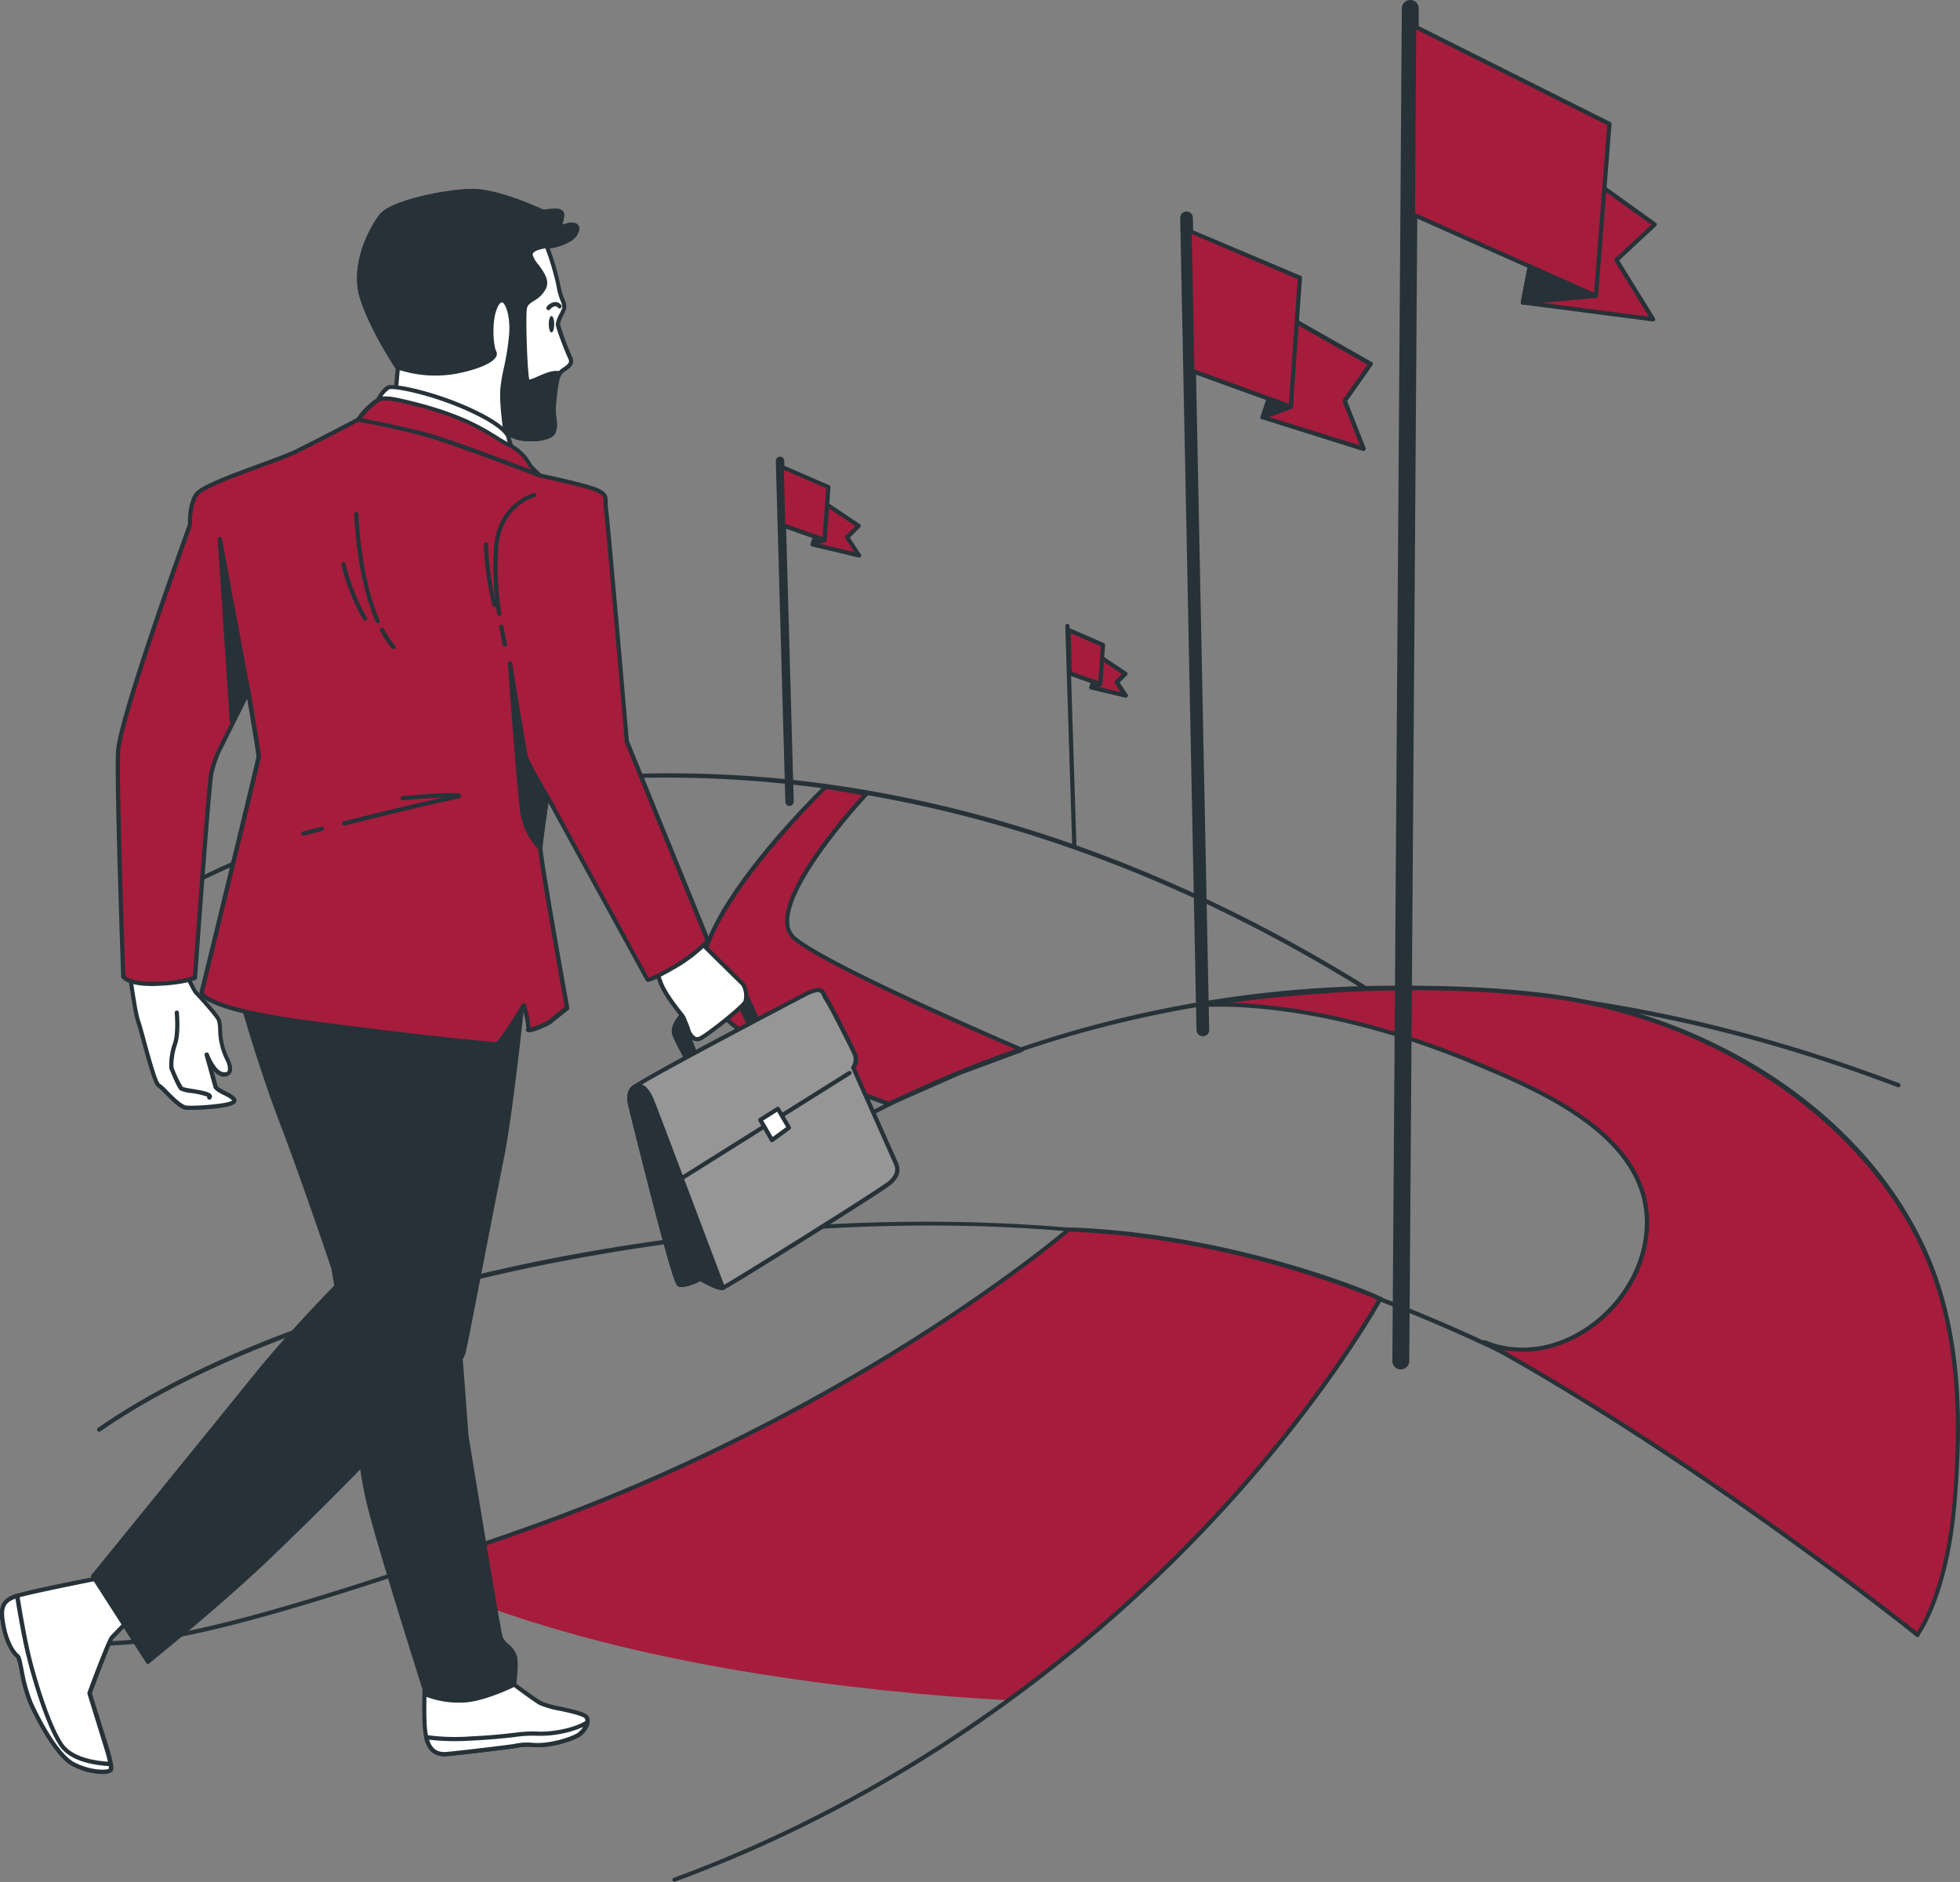 <?xml version="1.0" encoding="UTF-8" standalone="no"?>
<svg
   xmlns:dc="http://purl.org/dc/elements/1.1/"
   xmlns:cc="http://creativecommons.org/ns#"
   xmlns:rdf="http://www.w3.org/1999/02/22-rdf-syntax-ns#"
   xmlns:svg="http://www.w3.org/2000/svg"
   xmlns="http://www.w3.org/2000/svg"
   xmlns:sodipodi="http://sodipodi.sourceforge.net/DTD/sodipodi-0.dtd"
   xmlns:inkscape="http://www.inkscape.org/namespaces/inkscape"
   inkscape:version="1.0 (4035a4fb49, 2020-05-01)"
   height="445.18"
   width="463.555"
   sodipodi:docname="kpl-accueil-orientation.svg"
   id="svg179"
   version="1.1"
   viewBox="0 0 463.555 445.18">
  <rect x="0" y="0" width="463.555" height="445.18" fill="#808080" stroke="none"/>
  <defs
     id="defs183" />
  <sodipodi:namedview
     inkscape:current-layer="svg179"
     inkscape:window-maximized="0"
     inkscape:window-y="0"
     inkscape:window-x="0"
     inkscape:cy="202.24"
     inkscape:cx="226.48301"
     inkscape:zoom="1.852"
     showgrid="false"
     id="namedview181"
     inkscape:window-height="480"
     inkscape:window-width="836"
     inkscape:pageshadow="2"
     inkscape:pageopacity="0"
     guidetolerance="10"
     gridtolerance="10"
     objecttolerance="10"
     borderopacity="1"
     bordercolor="#666666"
     pagecolor="#ffffff" />
  <g
     transform="translate(-23.517,-47.76)"
     id="freepik--Floor--inject-2">
    <path
       id="path2"
       style="fill:#263238"
       d="m 347.58,282.72 a 0.56,0.56 0 0 1 -0.27,-0.08 c -83,-51.91 -156.21,-55 -203,-48.39 -50.75,7.12 -82.29,26.77 -82.6,27 a 0.49,0.49 0 0 1 -0.69,-0.16 0.5,0.5 0 0 1 0.15,-0.69 c 0.32,-0.19 32,-20 83,-27.11 a 274.35,274.35 0 0 1 91,2.65 c 38.07,7.45 76,22.89 112.76,45.88 a 0.49,0.49 0 0 1 0.16,0.69 0.5,0.5 0 0 1 -0.51,0.21 z" />
    <path
       id="path4"
       style="fill:#a61c3c"
       d="m 211.47,269.78 c -8.59,-7.06 17,-34.26 17,-34.26 -11.2,-2 -9.68,-1.6 -9.68,-1.6 0,0 -29.12,28.08 -29.42,44.08 -0.3,16 44.39,30.9 44.39,30.9 l 16.77,-7.36 14.65,-5.43 c 0,0 -45.11,-19.27 -53.71,-26.33 z" />
    <path
       id="path6"
       style="fill:#263238"
       d="m 233.76,309.38 h -0.16 c -1.84,-0.61 -45,-15.24 -44.73,-31.38 0.29,-15.46 26.53,-41.47 29.35,-44.21 0.05,-0.21 0.1,-0.34 0.67,-0.32 v 0 c 1,0 3.4,0.48 9.63,1.59 a 0.51,0.51 0 0 1 0.27,0.84 c -0.19,0.2 -19.21,20.55 -18.59,30.22 a 4.42,4.42 0 0 0 1.57,3.3 c 8.44,6.94 53.13,26 53.58,26.24 a 0.5,0.5 0 0 1 0.31,0.47 0.53,0.53 0 0 1 -0.33,0.46 L 250.71,302 234,309.34 a 0.45,0.45 0 0 1 -0.24,0.04 z m -14.78,-75 c -2.16,2.12 -28.82,28.56 -29.11,43.58 -0.29,15.02 40.77,29.29 43.87,30.35 l 16.59,-7.28 13.5,-5 c -7.25,-3.11 -44.79,-19.41 -52.67,-25.88 a 5.38,5.38 0 0 1 -1.93,-4 c -0.6,-9.19 14.85,-26.6 18.23,-30.29 -5.99,-1.07 -7.88,-1.37 -8.46,-1.45 z" />
    <path
       id="path8"
       style="fill:#263238"
       d="m 187.65,339.63 a 0.49,0.49 0 0 1 -0.36,-0.15 0.5,0.5 0 0 1 0,-0.71 c 0.27,-0.25 27.51,-25.79 76.09,-42.73 a 274,274 0 0 1 89.77,-15.1 h 0.73 c 38.57,0 78.54,7.76 118.81,23.07 a 0.502,0.502 0 0 1 -0.35,0.94 c -91.49,-34.78 -163.92,-23.53 -208.58,-8 -48.4,16.86 -75.51,42.27 -75.78,42.53 a 0.48,0.48 0 0 1 -0.33,0.15 z" />
    <path
       id="path10"
       style="fill:#263238"
       d="m 477,435 a 0.51,0.51 0 0 1 -0.36,-0.15 c -0.51,-0.53 -52.36,-53.44 -137.38,-83.12 -89.28,-31.15 -232.76,-6.53 -292,34.63 a 0.503,0.503 0 0 1 -0.57,-0.83 c 30.18,-21 81.61,-37.76 137.58,-44.95 58.57,-7.53 115.2,-3.8 155.35,10.21 85.26,29.75 137.25,82.83 137.77,83.36 a 0.5,0.5 0 0 1 0,0.71 A 0.52,0.52 0 0 1 477,435 Z" />
    <path
       id="path12"
       style="fill:#a61c3c"
       d="m 146.57,410 c -10.46,3.68 -19.74,6.85 -28,9.59 29.62,13.85 67.1,23.07 114.3,28.05 10.42,1.1 20.16,1.87 29.29,2.33 60.24,-44 87.81,-95 87.81,-95 2.05,0.67 -33.55,-15 -73.71,-16.38 -0.03,0.01 -50.26,43.5 -129.69,71.41 z" />
    <path
       id="path14"
       style="fill:#263238"
       d="m 183.07,492.94 a 0.49,0.49 0 0 1 -0.47,-0.32 0.5,0.5 0 0 1 0.29,-0.65 c 59.61,-22 101.74,-58.11 126.58,-84.56 24.84,-26.45 37.86,-48.81 39.78,-52.22 -4.3,-1.83 -36.32,-14.78 -72.84,-16.08 -3.12,2.64 -53.18,44.49 -129.67,71.36 -77.8,27.33 -90.89,27 -107.45,26.5 -2.19,-0.06 -4.45,-0.12 -6.93,-0.12 a 0.5,0.5 0 0 1 0,-1 c 2.49,0 4.76,0.06 7,0.12 16.47,0.46 29.47,0.82 107.1,-26.45 78.43,-27.55 129,-70.86 129.49,-71.29 a 0.53,0.53 0 0 1 0.35,-0.13 c 36.64,1.27 69.14,14.11 73.69,16.38 h 0.15 v 0 c 0.25,0.13 0.39,0.22 0.4,0.26 a 0.49,0.49 0 0 1 -0.09,0.53 0.3,0.3 0 0 1 -0.13,0.09 c -1.35,2.42 -14.4,25.34 -40.06,52.66 -24.92,26.54 -67.17,62.8 -127,84.82 z" />
    <path
       id="path16"
       style="fill:#a61c3c"
       d="m 374.68,365.27 c 18.72,7.57 39.77,-10.79 38.27,-30.35 -1.45,-19 -25.25,-29.29 -40.19,-35.57 -39.63,-16.65 -65.47,-13.78 -65.47,-13.78 0,0 40.19,-7.46 82.12,-2.3 36.29,4.47 74.06,26.43 89.42,60.73 8.26,18.44 8.59,38.92 7,58.73 -1.78,22.41 -8.84,31.74 -8.84,31.74 0,0 -50.56,-40.68 -102.31,-69.2 z" />
    <path
       id="path18"
       style="fill:#263238"
       d="m 477,435 a 0.51,0.51 0 0 1 -0.31,-0.11 c -0.51,-0.41 -51.13,-41 -102.25,-69.15 a 0.5,0.5 0 0 1 0.43,-0.9 c 8,3.24 17,1.84 24.8,-3.83 8.63,-6.32 13.53,-16.29 12.79,-26 C 411,316 387,305.86 372.57,299.82 c -39,-16.41 -65,-13.78 -65.23,-13.75 a 0.51,0.51 0 0 1 -0.55,-0.43 0.5,0.5 0 0 1 0.41,-0.56 c 0.4,-0.08 40.75,-7.42 82.27,-2.3 A 127.15,127.15 0 0 1 442.24,302 c 16.93,11 29.74,25.44 37.05,41.76 8.84,19.75 8.41,41.89 7,59 -1.78,22.3 -8.65,31.62 -8.94,32 a 0.5,0.5 0 0 1 -0.34,0.2 z m -98.1,-67.91 c 47.34,26.67 93.12,62.81 98,66.68 1.34,-2.06 6.91,-11.66 8.45,-31.05 1.36,-17 1.79,-38.95 -7,-58.49 -14,-31.31 -49.81,-55.6 -89,-60.43 -30.92,-3.81 -61.21,-0.68 -74.68,1.17 10.44,0.31 31.27,2.59 58.3,13.95 14.58,6.13 39,16.4 40.49,36 0.77,10.08 -4.28,20.39 -13.19,26.9 -6.66,4.83 -14.27,6.65 -21.37,5.24 z" />
  </g>
  <g
     transform="translate(-23.517,-47.76)"
     id="freepik--Flags--inject-2">
    <path
       id="path21"
       style="fill:#263238"
       d="m 308,292.89 a 1.5,1.5 0 0 1 -1.5,-1.47 l -3.86,-192.1 a 1.5,1.5 0 0 1 3,-0.06 l 3.86,192.1 a 1.49,1.49 0 0 1 -1.47,1.53 z" />
    <polygon
       id="polygon23"
       style="fill:#a61c3c"
       points="341.52,142.62 345.99,153.94 322.1,146.45 329.69,123.68 347.64,133.88 " />
    <path
       id="path25"
       style="fill:#263238"
       d="m 346,154.44 a 0.39,0.39 0 0 1 -0.15,0 L 322,146.93 a 0.48,0.48 0 0 1 -0.29,-0.25 0.45,0.45 0 0 1 0,-0.39 l 7.59,-22.77 a 0.52,0.52 0 0 1 0.29,-0.31 0.54,0.54 0 0 1 0.43,0 l 17.95,10.2 a 0.51,0.51 0 0 1 0.24,0.33 0.49,0.49 0 0 1 -0.08,0.39 l -6,8.52 4.37,11.08 a 0.5,0.5 0 0 1 -0.1,0.52 0.49,0.49 0 0 1 -0.4,0.19 z m -23.25,-8.31 22.4,7 -4.08,-10.35 a 0.52,0.52 0 0 1 0.05,-0.47 l 5.81,-8.29 -16.93,-9.61 z" />
    <polygon
       id="polygon27"
       style="fill:#263238"
       points="329.69,123.68 328.79,143.94 322.1,146.45 " />
    <path
       id="path29"
       style="fill:#263238"
       d="m 322.1,147 a 0.49,0.49 0 0 1 -0.47,-0.66 l 7.59,-22.77 a 0.508,0.508 0 0 1 1,0.18 l -0.9,20.27 a 0.49,0.49 0 0 1 -0.32,0.44 l -6.69,2.51 A 0.57,0.57 0 0 1 322.1,147 Z m 6.9,-19.77 -6.12,18.39 5.4,-2 z m -0.24,16.71 z" />
    <polygon
       id="polygon31"
       style="fill:#a61c3c"
       points="328.79,143.94 305.5,135.51 304.85,102.36 330.95,113.47 " />
    <path
       id="path33"
       style="fill:#263238"
       d="m 328.79,144.44 h -0.17 L 305.32,136 a 0.52,0.52 0 0 1 -0.33,-0.46 l -0.64,-33.15 a 0.5,0.5 0 0 1 0.22,-0.42 0.51,0.51 0 0 1 0.48,0 l 26.1,11.03 a 0.48,0.48 0 0 1 0.3,0.5 l -2.16,30.5 a 0.47,0.47 0 0 1 -0.22,0.38 0.48,0.48 0 0 1 -0.28,0.06 z m -22.79,-9.29 22.35,8.1 2.09,-29.46 -25.07,-10.66 z" />
    <path
       id="path35"
       style="fill:#263238"
       d="m 210.26,238.43 a 1,1 0 0 1 -1,-1 L 207,156.82 a 1,1 0 1 1 2,-0.06 l 2.24,80.64 a 1,1 0 0 1 -1,1 z" />
    <polygon
       id="polygon37"
       style="fill:#a61c3c"
       points="223.87,174.86 226.72,179.15 215.73,176.53 218.84,166.95 226.61,172.14 " />
    <path
       id="path39"
       style="fill:#263238"
       d="m 226.73,179.65 h -0.12 l -11,-2.61 a 0.5,0.5 0 0 1 -0.36,-0.64 l 3.11,-9.59 a 0.48,0.48 0 0 1 0.31,-0.31 0.52,0.52 0 0 1 0.44,0.05 l 7.76,5.19 a 0.51,0.51 0 0 1 0.08,0.77 l -2.44,2.43 2.62,4 a 0.5,0.5 0 0 1 0,0.56 0.5,0.5 0 0 1 -0.4,0.15 z m -10.35,-3.48 9.23,2.2 -2.15,-3.23 a 0.5,0.5 0 0 1 0.06,-0.64 l 2.3,-2.29 -6.7,-4.48 z" />
    <polygon
       id="polygon41"
       style="fill:#263238"
       points="218.84,166.95 218.53,175.46 215.73,176.53 " />
    <path
       id="path43"
       style="fill:#263238"
       d="m 215.73,177 a 0.48,0.48 0 0 1 -0.34,-0.13 0.51,0.51 0 0 1 -0.13,-0.52 l 3.11,-9.59 a 0.5,0.5 0 0 1 0.56,-0.33 0.49,0.49 0 0 1 0.41,0.51 l -0.31,8.51 a 0.49,0.49 0 0 1 -0.32,0.45 l -2.8,1.07 a 0.57,0.57 0 0 1 -0.18,0.03 z m 2.48,-6.52 -1.68,5.18 1.52,-0.58 z m 0.32,5 z" />
    <polygon
       id="polygon45"
       style="fill:#a61c3c"
       points="218.53,175.46 208.72,171.99 208.35,158.08 219.43,162.89 " />
    <path
       id="path47"
       style="fill:#263238"
       d="m 218.53,176 a 0.45,0.45 0 0 1 -0.16,0 l -9.81,-3.47 a 0.48,0.48 0 0 1 -0.33,-0.45 l -0.38,-13.92 a 0.47,0.47 0 0 1 0.22,-0.42 0.49,0.49 0 0 1 0.48,0 l 11.08,4.81 a 0.48,0.48 0 0 1 0.3,0.49 l -0.9,12.57 a 0.51,0.51 0 0 1 -0.22,0.39 0.54,0.54 0 0 1 -0.28,0 z m -9.31,-4.32 8.86,3.13 0.83,-11.56 -10,-4.36 z" />
    <path
       id="path49"
       style="fill:#263238"
       d="m 277.61,248.61 a 0.51,0.51 0 0 1 -0.5,-0.49 l -1.65,-52.28 a 0.5,0.5 0 0 1 0.48,-0.51 0.48,0.48 0 0 1 0.52,0.48 l 1.65,52.28 a 0.5,0.5 0 0 1 -0.48,0.52 z" />
    <polygon
       id="polygon51"
       style="fill:#a61c3c"
       points="287.63,209.13 289.73,212.28 281.64,210.36 283.93,203.31 289.64,207.13 " />
    <path
       id="path53"
       style="fill:#263238"
       d="m 289.73,212.79 h -0.11 l -8.1,-1.92 a 0.55,0.55 0 0 1 -0.32,-0.24 0.51,0.51 0 0 1 0,-0.4 l 2.29,-7.06 a 0.51,0.51 0 0 1 0.32,-0.32 0.5,0.5 0 0 1 0.44,0.06 l 5.71,3.82 a 0.47,0.47 0 0 1 0.22,0.37 0.53,0.53 0 0 1 -0.14,0.4 l -1.72,1.71 1.87,2.82 a 0.5,0.5 0 0 1 0,0.56 0.49,0.49 0 0 1 -0.46,0.2 z m -7.45,-2.79 6.33,1.5 -1.4,-2.09 a 0.51,0.51 0 0 1 0.07,-0.64 l 1.58,-1.57 -4.66,-3.11 z" />
    <polygon
       id="polygon55"
       style="fill:#a61c3c"
       points="283.93,203.31 283.7,209.57 281.64,210.36 " />
    <path
       id="path57"
       style="fill:#263238"
       d="m 281.64,210.86 a 0.52,0.52 0 0 1 -0.35,-0.14 0.49,0.49 0 0 1 -0.13,-0.51 l 2.29,-7.06 a 0.507,0.507 0 0 1 1,0.17 l -0.23,6.27 a 0.51,0.51 0 0 1 -0.32,0.45 l -2.06,0.79 z m 2.06,-1.29 z m -0.4,-2.7 -0.86,2.65 0.77,-0.3 z" />
    <polygon
       id="polygon59"
       style="fill:#a61c3c"
       points="283.7,209.57 276.48,207.02 276.2,196.78 284.36,200.32 " />
    <path
       id="path61"
       style="fill:#263238"
       d="m 283.7,210.07 h -0.17 l -7.22,-2.55 A 0.51,0.51 0 0 1 276,207 l -0.28,-10.24 a 0.53,0.53 0 0 1 0.22,-0.43 0.51,0.51 0 0 1 0.48,0 l 8.16,3.54 a 0.48,0.48 0 0 1 0.3,0.49 l -0.66,9.26 A 0.5,0.5 0 0 1 284,210 a 0.57,0.57 0 0 1 -0.3,0.07 z m -6.7,-3.41 6.28,2.22 0.59,-8.25 -7.12,-3.08 z" />
    <path
       id="path63"
       style="fill:#263238"
       d="m 354.82,371.71 v 0 a 2,2 0 0 1 -2,-2 l 2.24,-319.95 a 2,2 0 0 1 2,-2 v 0 a 2,2 0 0 1 2,2 l -2.24,320 a 2,2 0 0 1 -2,1.95 z" />
    <polygon
       id="polygon65"
       style="fill:#a61c3c"
       points="405.82,109.28 414.48,123.31 383.69,119.32 390.6,83.43 414.86,100.87 " />
    <path
       id="path67"
       style="fill:#263238"
       d="m 414.48,123.8 h -0.06 l -30.79,-4 a 0.47,0.47 0 0 1 -0.34,-0.2 0.53,0.53 0 0 1 -0.09,-0.39 l 6.9,-35.89 a 0.51,0.51 0 0 1 0.31,-0.37 0.51,0.51 0 0 1 0.48,0.06 l 24.26,17.45 a 0.49,0.49 0 0 1 0.21,0.37 0.5,0.5 0 0 1 -0.16,0.4 l -8.74,8.13 8.45,13.64 a 0.5,0.5 0 0 1 0,0.54 0.5,0.5 0 0 1 -0.43,0.26 z m -30.19,-4.91 29.22,3.78 -8.11,-13.13 a 0.5,0.5 0 0 1 0.08,-0.63 l 8.59,-8 -23.13,-16.62 z" />
    <polygon
       id="polygon69"
       style="fill:#263238"
       points="390.6,83.43 400.96,117.73 383.69,119.32 " />
    <path
       id="path71"
       style="fill:#263238"
       d="m 383.69,119.82 a 0.5,0.5 0 0 1 -0.37,-0.17 0.5,0.5 0 0 1 -0.12,-0.43 l 6.9,-35.89 a 0.51,0.51 0 0 1 0.47,-0.4 0.5,0.5 0 0 1 0.5,0.35 l 10.37,34.3 a 0.51,0.51 0 0 1 -0.07,0.43 0.53,0.53 0 0 1 -0.37,0.22 l -17.26,1.59 z m 7,-34.31 -6.39,33.25 16,-1.47 z" />
    <polygon
       id="polygon73"
       style="fill:#a61c3c"
       points="400.96,117.73 357.67,98.47 357.97,53.92 404.16,77.06 " />
    <path
       id="path75"
       style="fill:#263238"
       d="m 401,118.23 a 0.54,0.54 0 0 1 -0.21,0 L 357.47,98.92 a 0.51,0.51 0 0 1 -0.3,-0.46 l 0.3,-44.54 a 0.5,0.5 0 0 1 0.24,-0.43 0.51,0.51 0 0 1 0.48,0 l 46.2,23.14 a 0.49,0.49 0 0 1 0.27,0.49 l -3.2,40.67 a 0.54,0.54 0 0 1 -0.25,0.39 0.55,0.55 0 0 1 -0.21,0.05 z M 358.18,98.14 400.51,117 403.64,77.37 358.46,54.73 Z" />
  </g>
  <g
     transform="translate(-23.517,-47.76)"
     id="freepik--Character--inject-2">
    <path
       id="path78"
       style="fill:#ffffff"
       d="m 152.78,106 a 64.19,64.19 0 0 1 2.74,9.13 c 0.45,3.08 1.74,4.75 1.39,5.66 -0.35,0.91 -1.48,3 -1.48,3.65 a 56.54,56.54 0 0 0 2.94,8 c 0.91,1.94 -1.71,2.51 -2.51,3.65 -0.8,1.14 -1,3.77 -1.37,7.08 -0.37,3.31 0.68,5.14 -0.11,6.85 -0.79,1.71 -5.94,1.94 -8.11,1.37 a 7.43,7.43 0 0 1 -3.2,-1.6 l -0.68,2.86 a 58.4,58.4 0 0 0 -10.84,-6.65 128,128 0 0 0 -14.5,-4.8 l 0.57,-6.39 c 0,0 -6.05,-9 -8.45,-16.55 -2.4,-7.55 1.94,-16.1 4.45,-19.41 2.51,-3.31 15,-5.82 21.35,-5.93 6.35,-0.11 16.55,4.79 17,4.9 0.45,0.11 4.34,-0.91 4.45,0.58 a 7.93,7.93 0 0 1 -0.91,3.42 c 0,0 4.91,-2.28 4.45,0.34 -0.46,2.62 -6.16,4.13 -7.18,3.84 z" />
    <path
       id="path80"
       style="fill:#263238"
       d="m 142.39,153.14 a 0.51,0.51 0 0 1 -0.31,-0.11 58.72,58.72 0 0 0 -10.74,-6.56 127.58,127.58 0 0 0 -14.42,-4.76 0.51,0.51 0 0 1 -0.37,-0.53 l 0.56,-6.22 c -0.8,-1.21 -6.19,-9.54 -8.42,-16.53 -2.46,-7.74 1.89,-16.38 4.54,-19.86 2.65,-3.48 15.63,-6 21.73,-6.13 5.54,-0.11 13.75,3.45 16.44,4.62 0.38,0.17 0.63,0.28 0.71,0.3 l 0.7,-0.09 c 1.52,-0.2 2.94,-0.33 3.68,0.27 a 1.18,1.18 0 0 1 0.44,0.84 6.49,6.49 0 0 1 -0.47,2.54 c 1.13,-0.4 2.73,-0.79 3.53,-0.17 a 1.43,1.43 0 0 1 0.47,1.52 4.14,4.14 0 0 1 -2.22,2.65 12.21,12.21 0 0 1 -4.73,1.56 57.37,57.37 0 0 1 2.49,8.52 17.53,17.53 0 0 0 1,3.54 3.6,3.6 0 0 1 0.4,2.37 c -0.12,0.32 -0.34,0.79 -0.57,1.28 a 10.64,10.64 0 0 0 -0.88,2.2 61.08,61.08 0 0 0 2.89,7.82 c 0.8,1.69 -0.53,2.61 -1.51,3.28 a 4.57,4.57 0 0 0 -1,0.87 c -0.68,1 -0.93,3.43 -1.22,6.28 l -0.06,0.56 a 16.29,16.29 0 0 0 0.08,3.64 6,6 0 0 1 -0.24,3.37 c -1,2.14 -6.59,2.2 -8.69,1.64 a 9,9 0 0 1 -2.76,-1.21 l -0.5,2.1 a 0.52,0.52 0 0 1 -0.33,0.36 0.45,0.45 0 0 1 -0.22,0.04 z m -24.81,-12.29 a 123.72,123.72 0 0 1 14.17,4.71 57.43,57.43 0 0 1 10.33,6.22 l 0.51,-2.11 a 0.49,0.49 0 0 1 0.35,-0.37 0.5,0.5 0 0 1 0.49,0.13 7.17,7.17 0 0 0 3,1.47 c 2.18,0.57 6.9,0.23 7.52,-1.1 a 5.24,5.24 0 0 0 0.16,-2.84 17.34,17.34 0 0 1 -0.09,-3.85 l 0.06,-0.57 c 0.33,-3.23 0.57,-5.56 1.4,-6.74 a 4.75,4.75 0 0 1 1.3,-1.12 c 1.11,-0.77 1.56,-1.2 1.17,-2 -0.85,-1.8 -3,-7.39 -3,-8.25 a 8.08,8.08 0 0 1 1,-2.62 c 0.22,-0.47 0.43,-0.91 0.54,-1.21 a 3.5,3.5 0 0 0 -0.4,-1.68 18.62,18.62 0 0 1 -1,-3.74 63.52,63.52 0 0 0 -2.71,-9 0.5,0.5 0 0 1 0.11,-0.53 0.52,0.52 0 0 1 0.52,-0.13 9.53,9.53 0 0 0 4.79,-1.41 3.43,3.43 0 0 0 1.75,-2 c 0.05,-0.29 0,-0.47 -0.09,-0.56 -0.48,-0.36 -2.27,0.11 -3.66,0.75 a 0.5,0.5 0 0 1 -0.66,-0.68 7.46,7.46 0 0 0 0.86,-3.16 0.16,0.16 0 0 0 -0.07,-0.14 c -0.46,-0.37 -2.12,-0.15 -2.92,0 A 3.37,3.37 0 0 1 151.93,98.38 8.22,8.22 0 0 1 151,98 c -2.64,-1.15 -10.68,-4.67 -16,-4.54 -6.65,0.11 -18.68,2.73 -21,5.73 -2,2.69 -6.8,11.33 -4.37,19 2.37,7.31 8.37,16.27 8.37,16.36 a 0.48,0.48 0 0 1 0.09,0.32 z" />
    <ellipse
       id="ellipse82"
       style="fill:#263238"
       ry="1.95"
       rx="0.65"
       cy="124.46"
       cx="153.95" />
    <path
       id="path84"
       style="fill:#263238"
       d="m 153.22,121.12 a 0.48,0.48 0 0 1 -0.34,-0.13 0.5,0.5 0 0 1 0,-0.71 2.65,2.65 0 0 1 2.13,-1.07 1.73,1.73 0 0 1 1.26,0.75 0.5,0.5 0 0 1 -0.15,0.69 0.51,0.51 0 0 1 -0.69,-0.14 0.72,0.72 0 0 0 -0.52,-0.31 1.88,1.88 0 0 0 -1.3,0.76 0.46,0.46 0 0 1 -0.39,0.16 z" />
    <path
       id="path86"
       style="fill:#263238"
       d="m 154.38,150 c 0.79,-1.71 -0.23,-3.54 0.11,-6.85 0.34,-3.31 0.57,-5.93 1.37,-7.08 -2.28,-0.79 -7,2.63 -7.53,1.83 -0.53,-0.8 -1,-15.07 -0.69,-17.24 0.31,-2.17 3.31,-2.16 4.57,-4.9 1.26,-2.74 -3,-5.83 -3.2,-7.65 -0.2,-1.82 3.77,-2.17 3.77,-2.17 1,0.34 6.73,-1.14 7.19,-3.77 0.46,-2.63 -4.45,-0.34 -4.45,-0.34 a 7.93,7.93 0 0 0 0.91,-3.42 c -0.11,-1.49 -4,-0.46 -4.45,-0.58 -0.45,-0.12 -10.62,-5 -17,-4.9 -6.38,0.1 -18.84,2.62 -21.35,5.93 -2.51,3.31 -6.85,11.87 -4.45,19.41 2,6.42 6.73,13.9 8.07,16 a 5.43,5.43 0 0 0 1.29,0.68 27.58,27.58 0 0 0 12.44,0.8 c 5.71,-1 10.28,-3.08 9.48,-4.68 -0.8,-1.6 -1.26,-8.22 0.57,-11.3 1.83,-3.08 3.88,1.6 3.42,7.19 -0.46,5.59 -1.71,9.13 -2.05,12.67 -0.34,3.54 0.68,10.16 0.68,10.16 a 7.43,7.43 0 0 0 3.2,1.6 c 2.16,0.61 7.3,0.33 8.1,-1.39 z" />
    <path
       id="path88"
       style="fill:#263238"
       d="m 149,152.16 a 12.31,12.31 0 0 1 -2.89,-0.3 8,8 0 0 1 -3.42,-1.72 0.62,0.62 0 0 1 -0.14,-0.28 c 0,-0.27 -1,-6.72 -0.69,-10.28 a 45.86,45.86 0 0 1 0.81,-4.75 59.91,59.91 0 0 0 1.25,-7.92 c 0.34,-4.16 -0.76,-7.34 -1.63,-7.61 -0.34,-0.11 -0.72,0.46 -0.87,0.72 -1.7,2.86 -1.3,9.32 -0.55,10.82 a 1.36,1.36 0 0 1 0,1.27 c -1,1.91 -5.88,3.42 -9.81,4.12 a 28,28 0 0 1 -12.52,-0.77 h -0.14 a 6,6 0 0 1 -1.43,-0.76 0.4,0.4 0 0 1 -0.15,-0.14 c -1.38,-2.15 -6.07,-9.65 -8.13,-16.1 -2.46,-7.74 1.89,-16.38 4.54,-19.86 2.65,-3.48 15.63,-6 21.73,-6.13 5.58,-0.08 13.75,3.45 16.44,4.62 0.38,0.17 0.63,0.28 0.71,0.3 l 0.7,-0.09 c 1.52,-0.2 2.94,-0.33 3.68,0.27 a 1.18,1.18 0 0 1 0.44,0.84 6.49,6.49 0 0 1 -0.47,2.54 c 1.13,-0.4 2.73,-0.79 3.53,-0.17 a 1.43,1.43 0 0 1 0.47,1.52 4.14,4.14 0 0 1 -2.22,2.65 c -1.84,1.1 -4.51,1.74 -5.5,1.54 -0.74,0.07 -2.51,0.39 -3.08,1.1 a 0.58,0.58 0 0 0 -0.15,0.5 6.55,6.55 0 0 0 1.31,2.22 c 1.23,1.65 2.76,3.7 1.84,5.69 a 6.89,6.89 0 0 1 -2.8,2.88 c -0.89,0.58 -1.59,1 -1.73,1.9 -0.34,2.21 0.11,15.08 0.58,16.78 a 10.77,10.77 0 0 0 1.94,-0.73 c 1.73,-0.76 3.9,-1.71 5.37,-1.19 a 0.51,0.51 0 0 1 0.32,0.32 0.53,0.53 0 0 1 -0.07,0.44 c -0.68,1 -0.93,3.43 -1.22,6.28 l -0.06,0.56 a 16.29,16.29 0 0 0 0.08,3.64 6,6 0 0 1 -0.24,3.37 v 0 c -0.67,1.42 -3.44,1.91 -5.83,1.91 z m -5.49,-2.63 a 7.43,7.43 0 0 0 2.86,1.37 c 2.18,0.57 6.9,0.23 7.52,-1.1 v 0 a 5.24,5.24 0 0 0 0.16,-2.84 17.34,17.34 0 0 1 -0.09,-3.85 l 0.06,-0.57 a 24.69,24.69 0 0 1 1,-6.08 11.22,11.22 0 0 0 -4,1.26 c -1.65,0.72 -2.65,1.16 -3.13,0.48 -0.76,-1 -1.08,-15.65 -0.77,-17.6 0.2,-1.31 1.2,-2 2.17,-2.59 a 5.8,5.8 0 0 0 2.43,-2.45 c 0.67,-1.46 -0.6,-3.17 -1.73,-4.69 a 6.76,6.76 0 0 1 -1.51,-2.69 1.64,1.64 0 0 1 0.37,-1.25 c 1,-1.2 3.56,-1.45 3.85,-1.48 a 0.5,0.5 0 0 1 0.21,0 9.53,9.53 0 0 0 4.79,-1.41 3.43,3.43 0 0 0 1.75,-2 c 0.05,-0.29 0,-0.47 -0.09,-0.56 -0.48,-0.36 -2.27,0.11 -3.66,0.75 a 0.5,0.5 0 0 1 -0.66,-0.68 7.46,7.46 0 0 0 0.86,-3.16 0.16,0.16 0 0 0 -0.07,-0.14 c -0.46,-0.37 -2.12,-0.15 -2.92,0 A 3.37,3.37 0 0 1 151.83,98.31 8.22,8.22 0 0 1 151,98 c -2.64,-1.15 -10.68,-4.67 -16,-4.54 -6.65,0.11 -18.68,2.73 -21,5.73 -2,2.69 -6.8,11.33 -4.37,19 2,6.24 6.52,13.53 8,15.76 a 4.21,4.21 0 0 0 1,0.57 h 0.13 a 27,27 0 0 0 12.1,0.76 c 5.2,-0.94 8.57,-2.55 9.09,-3.59 a 0.37,0.37 0 0 0 0,-0.37 c -0.82,-1.65 -1.37,-8.48 0.59,-11.78 0.79,-1.33 1.61,-1.3 2,-1.17 1.63,0.52 2.67,4.4 2.32,8.65 a 60.8,60.8 0 0 1 -1.26,8 43,43 0 0 0 -0.79,4.64 53.64,53.64 0 0 0 0.73,9.87 z m 10.84,0.48 z" />
    <path
       id="path90"
       style="fill:#ffffff"
       d="m 143.85,151.58 c 0,0 0.52,-2.34 -8.58,-6.63 -9.1,-4.29 -18.73,-6.12 -19.9,-5.6 -1.17,0.52 -2.47,3 -2.47,3 a 69.55,69.55 0 0 1 17.56,5.6 c 7.93,4 14.69,7.54 14.69,7.54 z" />
    <path
       id="path92"
       style="fill:#263238"
       d="m 145.15,156 a 0.64,0.64 0 0 1 -0.23,0 c -0.06,0 -6.85,-3.56 -14.69,-7.55 a 69.32,69.32 0 0 0 -17.41,-5.54 0.52,0.52 0 0 1 -0.37,-0.27 0.53,0.53 0 0 1 0,-0.46 c 0.14,-0.27 1.42,-2.64 2.71,-3.21 1.46,-0.65 11.26,1.32 20.32,5.59 8.22,3.88 8.9,6.29 8.88,7 l 1.27,3.8 a 0.51,0.51 0 0 1 -0.15,0.54 0.5,0.5 0 0 1 -0.33,0.1 z m -31.47,-14 a 69.36,69.36 0 0 1 17,5.51 c 6,3 11.38,5.83 13.61,7 l -0.91,-2.73 a 0.46,0.46 0 0 1 0,-0.23 c 0,-0.11 -0.15,-2.27 -8.31,-6.11 -9.17,-4.33 -18.46,-6 -19.48,-5.59 a 6.2,6.2 0 0 0 -1.91,2.15 z" />
    <path
       id="path94"
       style="fill:#a61c3c"
       d="m 148.93,158 a 11,11 0 0 0 -5.34,-5.07 c -4.16,-2.08 -8.53,-6.65 -25.49,-10.41 -3.22,-0.71 -4.29,-0.52 -5.2,-0.13 a 17.56,17.56 0 0 0 -4.69,4.69 l -1.21,1.77 c 0,0 11.06,-0.13 18.73,2.21 7.67,2.34 25.5,9.23 25.5,9.23 z" />
    <path
       id="path96"
       style="fill:#263238"
       d="m 151.27,160.79 a 0.57,0.57 0 0 1 -0.18,0 c -0.18,-0.07 -17.89,-6.91 -25.46,-9.22 -7.57,-2.31 -18.48,-2.19 -18.58,-2.19 a 0.54,0.54 0 0 1 -0.44,-0.26 0.49,0.49 0 0 1 0,-0.51 l 1.17,-1.82 a 17.41,17.41 0 0 1 4.91,-4.87 c 1.09,-0.47 2.34,-0.6 5.51,0.1 13.41,3 19.07,6.48 22.82,8.81 1,0.64 1.91,1.2 2.79,1.63 a 11.63,11.63 0 0 1 5.53,5.24 l 2.27,2.27 a 0.51,0.51 0 0 1 0.07,0.63 0.52,0.52 0 0 1 -0.41,0.19 z M 108,148.35 c 2.83,0 11.59,0.29 18,2.23 6,1.83 18.31,6.49 23.33,8.41 l -0.68,-0.68 a 0.62,0.62 0 0 1 -0.11,-0.17 10.56,10.56 0 0 0 -5.09,-4.81 c -0.92,-0.46 -1.82,-1 -2.87,-1.68 -3.69,-2.29 -9.27,-5.76 -22.51,-8.69 -3.21,-0.71 -4.15,-0.48 -4.9,-0.16 a 17.72,17.72 0 0 0 -4.46,4.5 z" />
    <path
       id="path98"
       style="fill:#263238"
       d="m 186,286.66 c 0,0 -4,3.39 -2.93,6 a 63.45,63.45 0 0 0 3.39,6.46 l 1.69,-1.85 c 0,0 -2.31,-5.23 -1.85,-6 0.46,-0.77 11.54,-7.23 11.54,-7.23 l 3.24,6.77 1.69,-1.39 c 0,0 -2.77,-7.07 -3.85,-7.69 -1.08,-0.62 -10.2,1.86 -12.92,4.93 z" />
    <path
       id="path100"
       style="fill:#263238"
       d="m 186.41,299.63 v 0 a 0.52,0.52 0 0 1 -0.38,-0.24 61.6,61.6 0 0 1 -3.42,-6.53 c -1.17,-2.83 2.65,-6.22 3,-6.55 2.9,-3.2 12.17,-5.78 13.52,-5 1.14,0.65 3.4,6.24 4.06,7.94 a 0.51,0.51 0 0 1 -0.14,0.57 l -1.7,1.39 a 0.5,0.5 0 0 1 -0.76,-0.17 l -3,-6.29 c -5.05,3 -10.47,6.27 -10.91,6.81 -0.11,0.45 0.88,3.24 1.89,5.52 a 0.51,0.51 0 0 1 -0.09,0.54 l -1.69,1.85 a 0.52,0.52 0 0 1 -0.38,0.16 z m 11.9,-17.5 c -1.79,0 -9.46,2.06 -12,4.87 v 0.05 c -1,0.87 -3.55,3.56 -2.79,5.43 a 58.09,58.09 0 0 0 3,5.81 l 1,-1.11 c -1.06,-2.44 -2.16,-5.37 -1.68,-6.16 0.48,-0.79 8.35,-5.44 11.71,-7.4 a 0.51,0.51 0 0 1 0.4,-0.05 0.51,0.51 0 0 1 0.31,0.26 l 2.95,6.2 0.92,-0.75 c -1.28,-3.23 -2.94,-6.78 -3.5,-7.11 a 1,1 0 0 0 -0.32,-0.04 z M 186,286.67 Z" />
    <path
       id="path102"
       style="fill:#ffffff"
       d="m 188.41,269.89 10.77,10.62 a 5.25,5.25 0 0 1 0.62,4.15 c -0.47,1.24 -9.08,8 -10.78,8.78 -1.7,0.78 -2.61,-1.54 -2.77,-2.16 -0.16,-0.62 -0.92,-2.31 -1.07,-2.77 -0.15,-0.46 -4.31,-5.08 -5.54,-8.62 a 27.6,27.6 0 0 1 -1.39,-4.92 z" />
    <path
       id="path104"
       style="fill:#263238"
       d="m 188.36,294.09 a 1.83,1.83 0 0 1 -0.82,-0.19 4.18,4.18 0 0 1 -1.77,-2.5 c -0.09,-0.34 -0.43,-1.16 -0.68,-1.76 -0.17,-0.42 -0.33,-0.79 -0.39,-1 -0.06,-0.21 -0.41,-0.56 -0.77,-1 -1.34,-1.72 -3.84,-4.92 -4.76,-7.59 a 26.25,26.25 0 0 1 -1.41,-5 0.5,0.5 0 0 1 0.27,-0.51 l 10.15,-5.08 a 0.52,0.52 0 0 1 0.58,0.1 c 0,0 10.16,10 10.77,10.62 a 5.62,5.62 0 0 1 0.73,4.68 c -0.57,1.53 -9.55,8.38 -11,9.05 a 2.16,2.16 0 0 1 -0.9,0.18 z m -9.55,-18.84 a 32.68,32.68 0 0 0 1.3,4.48 c 0.87,2.51 3.3,5.63 4.61,7.31 a 6.5,6.5 0 0 1 0.93,1.31 c 0.06,0.17 0.2,0.51 0.36,0.9 a 20.16,20.16 0 0 1 0.73,1.91 3.2,3.2 0 0 0 1.26,1.84 0.94,0.94 0 0 0 0.85,0 c 1.87,-0.85 10.12,-7.52 10.51,-8.49 a 4.88,4.88 0 0 0 -0.5,-3.63 L 188.31,270.5 Z" />
    <path
       id="path106"
       style="fill:#ffffff"
       d="m 67.11,277 a 51.38,51.38 0 0 0 2.56,5.3 c 0.49,0.48 5.14,5.46 5.62,6.74 0.48,1.28 0,5.62 1.77,8.83 1.77,3.21 0.64,4.49 -1.29,3.85 -1.93,-0.64 -3.37,-4.49 -3.37,-4.49 0,0 1.77,6.42 2.09,7.54 0.32,1.12 5.14,2.41 4.33,3.53 -0.81,1.12 -9.31,1.61 -11.23,1.45 -1.92,-0.16 -5.46,-4.66 -6.58,-5.3 -1.12,-0.64 -4,-12.84 -4.82,-15.09 -0.82,-2.25 -2.09,-12 -2.09,-12 z" />
    <path
       id="path108"
       style="fill:#263238"
       d="m 68.4,310.31 h -0.85 c -1.34,-0.12 -3,-1.7 -5,-3.75 a 14.59,14.59 0 0 0 -1.75,-1.62 c -0.82,-0.46 -1.84,-3.79 -3.82,-11.07 -0.52,-1.93 -1,-3.6 -1.22,-4.28 -0.81,-2.27 -2.06,-11.74 -2.11,-12.14 a 0.5,0.5 0 0 1 0.11,-0.39 0.55,0.55 0 0 1 0.37,-0.18 l 13,-0.32 a 0.49,0.49 0 0 1 0.47,0.3 48.59,48.59 0 0 0 2.4,5.14 c 0,0.05 5.17,5.42 5.73,6.92 a 9.32,9.32 0 0 1 0.31,2.3 15.84,15.84 0 0 0 1.43,6.46 c 1.31,2.4 1,3.59 0.53,4.17 a 2.14,2.14 0 0 1 -2.42,0.4 A 4.12,4.12 0 0 1 74,301 c 0.44,1.58 0.87,3.17 1,3.67 0.09,0.3 1.24,0.89 1.93,1.25 1.24,0.64 2.31,1.2 2.49,1.94 a 0.93,0.93 0 0 1 -0.16,0.77 c -0.97,1.37 -8.18,1.68 -10.86,1.68 z M 54.67,277.85 c 0.29,2.09 1.32,9.52 2,11.38 0.26,0.72 0.69,2.33 1.25,4.36 0.94,3.46 2.68,9.89 3.37,10.48 a 12.67,12.67 0 0 1 1.93,1.77 c 1.33,1.34 3.34,3.36 4.42,3.45 2.32,0.19 10.11,-0.42 10.79,-1.24 a 7.58,7.58 0 0 0 -2,-1.24 c -1.2,-0.62 -2.23,-1.16 -2.43,-1.86 -0.32,-1.13 -2.09,-7.55 -2.09,-7.55 a 0.523,0.523 0 0 1 1,-0.31 c 0.38,1 1.67,3.73 3.06,4.2 0.62,0.2 1.12,0.17 1.33,-0.09 0.21,-0.26 0.29,-1.35 -0.64,-3.05 a 16.61,16.61 0 0 1 -1.55,-6.87 9.24,9.24 0 0 0 -0.25,-2 c -0.4,-1.09 -4.74,-5.8 -5.5,-6.57 a 37.19,37.19 0 0 1 -2.54,-5.14 z" />
    <path
       id="path110"
       style="fill:#263238"
       d="m 73,307.88 a 0.5,0.5 0 0 1 -0.46,-0.69 18.66,18.66 0 0 0 -3.81,-0.87 8,8 0 0 1 -2.61,-0.63 c -0.68,-0.51 -2,-3.8 -2.57,-5.19 a 0.41,0.41 0 0 1 0,-0.16 15.54,15.54 0 0 1 0.83,-5.66 c 0.91,-2.43 0.46,-7.27 0.45,-7.32 a 0.502,0.502 0 0 1 1,-0.09 c 0,0.21 0.48,5.12 -0.51,7.77 a 14.94,14.94 0 0 0 -0.78,5.17 25.59,25.59 0 0 0 2.22,4.69 17.72,17.72 0 0 0 2.17,0.43 c 3,0.5 4.45,0.82 4.69,1.59 a 0.79,0.79 0 0 1 -0.23,0.81 0.51,0.51 0 0 1 -0.39,0.15 z m -0.33,-0.6 z" />
    <path
       id="path112"
       style="fill:#ffffff"
       d="m 145.1,446.26 c 0,0 4.16,3.16 6.14,4.35 1.98,1.19 10.48,2 11.08,3.56 0.6,1.56 -0.9,3.07 -1.73,3.81 -0.83,0.74 -6.78,3 -11.33,2.52 a 17.88,17.88 0 0 0 -4.75,0.4 c -1.38,0.2 -11.08,1.38 -15.23,1.78 -4.15,0.4 -5.15,-3 -5.35,-7.12 -0.2,-4.12 0,-8.91 0,-8.91 l 16.62,-2.37 z" />
    <path
       id="path114"
       style="fill:#263238"
       d="m 128.64,463.21 a 4.42,4.42 0 0 1 -3,-1 c -1.34,-1.16 -2,-3.19 -2.18,-6.6 -0.19,-4.13 0,-8.9 0,-8.95 a 0.5,0.5 0 0 1 0.43,-0.47 l 16.62,-2.38 a 0.5,0.5 0 0 1 0.27,0 l 4.55,2 0.11,0.06 c 0,0 4.15,3.16 6.09,4.32 a 21.68,21.68 0 0 0 4.71,1.31 c 3.82,0.83 6.16,1.41 6.58,2.51 0.75,2 -1.22,3.78 -1.87,4.36 -1,0.89 -7,3.14 -11.71,2.64 a 13.23,13.23 0 0 0 -3.73,0.25 l -0.9,0.14 c -1.48,0.22 -11.2,1.4 -15.26,1.79 z m -4.22,-16.12 c 0,1.24 -0.15,5.06 0,8.44 0.15,3.07 0.73,4.94 1.83,5.9 a 3.74,3.74 0 0 0 3,0.75 c 4.05,-0.38 13.74,-1.57 15.21,-1.78 0.28,0 0.57,-0.08 0.87,-0.14 a 14.09,14.09 0 0 1 4,-0.25 c 4.53,0.48 10.23,-1.76 10.95,-2.4 1.42,-1.27 1.94,-2.33 1.59,-3.26 -0.25,-0.67 -3.76,-1.42 -5.85,-1.88 a 21.56,21.56 0 0 1 -5,-1.43 c -1.89,-1.13 -5.64,-4 -6.13,-4.35 l -4.37,-1.9 z" />
    <path
       id="path116"
       style="fill:#ffffff"
       d="m 150.67,457.87 c -3.57,-0.23 -6.11,0.69 -15.91,1.15 a 48.65,48.65 0 0 1 -10.44,-0.34 c 0.58,2.57 1.92,4.29 5,4 4.15,-0.4 13.85,-1.58 15.23,-1.78 a 17.88,17.88 0 0 1 4.75,-0.4 c 4.55,0.49 10.42,-1.7 11.33,-2.52 a 5.06,5.06 0 0 0 1.83,-2.81 c -3.12,2.04 -8.94,2.88 -11.79,2.7 z" />
    <path
       id="path118"
       style="fill:#263238"
       d="m 128.62,463.21 c -2.55,0 -4.12,-1.45 -4.79,-4.42 a 0.47,0.47 0 0 1 0.13,-0.45 0.49,0.49 0 0 1 0.44,-0.15 48.34,48.34 0 0 0 10.34,0.33 c 4.9,-0.23 8,-0.58 10.28,-0.84 a 30.65,30.65 0 0 1 5.69,-0.31 v 0 c 2.78,0.17 8.46,-0.65 11.44,-2.61 a 0.5,0.5 0 0 1 0.77,0.47 5.26,5.26 0 0 1 -2,3.13 c -1,0.89 -7,3.14 -11.71,2.64 a 13.23,13.23 0 0 0 -3.73,0.25 l -0.9,0.14 c -1.48,0.22 -11.2,1.4 -15.26,1.79 z M 125,459.3 c 0.69,2.2 2,3.1 4.23,2.88 4.05,-0.38 13.74,-1.57 15.21,-1.78 0.28,0 0.57,-0.08 0.87,-0.14 a 14.09,14.09 0 0 1 4,-0.25 c 4.53,0.48 10.23,-1.76 10.95,-2.4 a 7.29,7.29 0 0 0 1.19,-1.32 25.86,25.86 0 0 1 -10.81,2.08 28.94,28.94 0 0 0 -5.51,0.31 c -2.28,0.26 -5.41,0.61 -10.34,0.84 A 55.29,55.29 0 0 1 125,459.3 Z" />
    <path
       id="path120"
       style="fill:#263238"
       d="m 80.4,283.49 c 0,0 4.35,15.83 9.7,29.68 5.35,13.85 12.26,34.62 12.26,34.62 l 5,30.08 c 0,0 0.79,15 3.56,26.11 2.77,11.11 13.46,44.65 13.46,44.65 A 22.26,22.26 0 0 0 133,450 c 4.94,-0.2 12.06,-3.76 12.06,-3.76 0,0 0.6,-4.55 0.2,-6.53 -0.4,-1.98 -2.77,-3 -3.36,-4.55 -0.59,-1.55 -8.12,-47.82 -8.12,-47.82 0,0 -2.37,-32.84 -3.16,-39.17 -0.79,-6.33 -2.77,-59.75 -2.77,-59.75 z" />
    <path
       id="path122"
       style="fill:#263238"
       d="m 132.17,450.54 a 22.13,22.13 0 0 1 -8,-1.45 0.5,0.5 0 0 1 -0.29,-0.31 c -0.1,-0.33 -10.72,-33.71 -13.46,-44.67 -2.74,-10.96 -3.57,-26.07 -3.58,-26.22 l -4.94,-30 c -0.05,-0.14 -7,-20.85 -12.24,-34.53 C 84.42,299.68 80,283.78 79.92,283.62 a 0.49,0.49 0 0 1 0.1,-0.45 0.48,0.48 0 0 1 0.43,-0.17 l 47.49,4.94 a 0.5,0.5 0 0 1 0.45,0.48 c 0,0.53 2,53.47 2.76,59.71 0.76,6.24 3.15,38.87 3.17,39.2 3,18.5 7.66,46.52 8.09,47.67 a 5.19,5.19 0 0 0 1.39,1.71 5.81,5.81 0 0 1 2,2.92 c 0.41,2 -0.17,6.5 -0.19,6.69 a 0.5,0.5 0 0 1 -0.27,0.39 c -0.3,0.14 -7.28,3.61 -12.27,3.81 z m -7.44,-2.29 a 22.2,22.2 0 0 0 8.29,1.27 c 4.28,-0.17 10.35,-3 11.62,-3.59 a 27.11,27.11 0 0 0 0.17,-6.1 5,5 0 0 0 -1.7,-2.4 5.91,5.91 0 0 1 -1.64,-2.08 c -0.59,-1.58 -7.37,-43.17 -8.14,-47.9 0,-0.38 -2.39,-32.95 -3.17,-39.2 -0.76,-6.05 -2.55,-53.91 -2.76,-59.36 l -46.32,-4.82 c 0.92,3.22 4.85,16.93 9.48,28.93 5.29,13.7 12.21,34.44 12.28,34.65 l 5,30.15 c 0,0.2 0.83,15.17 3.56,26.07 2.6,10.45 12.39,41.41 13.33,44.38 z" />
    <path
       id="path124"
       style="fill:#ffffff"
       d="m 46.22,421.23 c 0,0 -15.09,2.92 -18.86,4.12 -3.77,1.2 -3.77,3.42 -2.91,7.54 0.86,4.12 2.57,6.17 3.26,6.68 0.69,0.51 1.2,7 3.08,11.14 1.88,4.14 6.21,12.35 10.11,14.4 3.9,2.05 8.23,2.06 8.75,1.37 0.52,-0.69 -1,-5.48 -1,-5.48 l -3.94,-12.69 c 0,0 4.59,-12.51 5.29,-13.19 0.7,-0.68 4.11,-4.29 4.11,-4.29 z" />
    <path
       id="path126"
       style="fill:#263238"
       d="m 47.7,467.39 a 16.21,16.21 0 0 1 -7,-1.83 c -4.42,-2.31 -9,-11.79 -10.33,-14.64 a 38.35,38.35 0 0 1 -2.22,-8 15.46,15.46 0 0 0 -0.75,-3 c -0.84,-0.63 -2.55,-2.84 -3.41,-6.95 -0.81,-3.89 -1.05,-6.75 3.25,-8.12 3.76,-1.2 18.3,-4 18.91,-4.13 a 0.5,0.5 0 0 1 0.48,0.17 l 7.89,9.6 a 0.5,0.5 0 0 1 0,0.66 c -0.15,0.15 -3.44,3.62 -4.13,4.3 -0.5,0.61 -3.39,8.14 -5.14,12.86 l 3.9,12.52 c 0.73,2.3 1.5,5.2 0.95,5.93 a 3.21,3.21 0 0 1 -2.4,0.63 z M 46,421.78 c -2.12,0.41 -15.09,3 -18.51,4 -3.23,1 -3.47,2.64 -2.57,7 0.8,3.83 2.35,5.85 3.07,6.38 0.41,0.31 0.6,1.13 1.09,3.57 a 37.91,37.91 0 0 0 2.15,7.77 c 2.62,5.72 6.59,12.44 9.89,14.16 3.9,2 7.7,1.86 8.12,1.5 0.15,-0.41 -0.45,-2.94 -1.12,-5 l -3.92,-12.7 a 0.5,0.5 0 0 1 0,-0.32 c 1.09,-3 4.72,-12.67 5.43,-13.38 0.55,-0.55 2.94,-3.06 3.8,-3.95 z" />
    <path
       id="path128"
       style="fill:#ffffff"
       d="m 40.9,465.11 c 4,2.06 8.23,2.06 8.75,1.37 a 2.45,2.45 0 0 0 0,-1.42 c -3.5,-0.17 -9.41,-1 -11.84,-4.75 -3.09,-4.8 -6.17,-15.08 -7.54,-20.74 -1.07,-4.4 -2.24,-11.4 -2.71,-14.29 l -0.21,0.07 c -3.77,1.2 -3.77,3.42 -2.91,7.54 0.86,4.12 2.57,6.17 3.26,6.68 0.69,0.51 1.2,7 3.08,11.14 1.88,4.14 6.22,12.35 10.12,14.4 z" />
    <path
       id="path130"
       style="fill:#263238"
       d="m 47.7,467.39 a 16.21,16.21 0 0 1 -7,-1.83 c -4.42,-2.31 -9,-11.79 -10.33,-14.64 a 38.35,38.35 0 0 1 -2.22,-8 15.46,15.46 0 0 0 -0.75,-3 c -0.84,-0.63 -2.55,-2.84 -3.41,-6.95 -0.81,-3.89 -1.05,-6.75 3.25,-8.12 l 0.22,-0.07 a 0.49,0.49 0 0 1 0.41,0.06 0.54,0.54 0 0 1 0.23,0.34 c 0.45,2.82 1.63,9.86 2.69,14.25 1.21,5 4.32,15.68 7.48,20.59 2.17,3.38 7.42,4.32 11.44,4.52 a 0.5,0.5 0 0 1 0.47,0.42 c 0.16,1 0.13,1.49 -0.1,1.8 -0.23,0.31 -1.19,0.63 -2.38,0.63 z M 27.17,425.94 c -2.9,1 -3.1,2.68 -2.23,6.85 0.8,3.83 2.35,5.85 3.07,6.38 0.41,0.31 0.6,1.13 1.09,3.57 a 37.91,37.91 0 0 0 2.15,7.77 c 2.62,5.72 6.59,12.44 9.89,14.16 3.88,2 7.66,1.86 8.12,1.5 0,0 0,-0.16 0,-0.63 -4.2,-0.26 -9.5,-1.34 -11.82,-5 -3.23,-5 -6.39,-15.86 -7.61,-20.89 -1.05,-4.11 -2.15,-10.59 -2.66,-13.71 z" />
    <path
       id="path132"
       style="fill:#263238"
       d="m 95.83,287.84 c 0,0 5.74,7.52 6.34,8.51 0.6,0.99 4.74,38.58 5.14,42.34 a 62.47,62.47 0 0 1 0,9.1 c 0,0 -13.91,13.88 -23.01,25.21 -9.1,11.33 -38.72,47.72 -38.72,47.72 l 13,20.24 c 0,0 16.25,-13 27.9,-24.13 18.44,-17.57 35.79,-36.15 37,-37.14 1.21,-0.99 9.19,-9.47 9.78,-11.84 0.59,-2.37 6.94,-35.64 9.12,-46.32 2.18,-10.68 5.14,-39.57 5.14,-39.57 l -54.41,1.38" />
    <path
       id="path134"
       style="fill:#263238"
       d="m 58.55,441.41 h -0.08 a 0.54,0.54 0 0 1 -0.34,-0.23 l -13,-20.24 a 0.48,0.48 0 0 1 0,-0.58 c 0.3,-0.37 29.72,-36.58 38.72,-47.73 8.54,-10.58 21.46,-23.6 22.91,-25.06 a 59.81,59.81 0 0 0 0,-8.82 c -0.68,-6.49 -4.51,-40.68 -5.09,-42.18 -0.44,-0.72 -4.3,-5.83 -6.28,-8.42 a 0.5,0.5 0 1 1 0.79,-0.61 c 0.24,0.31 5.76,7.55 6.36,8.56 0.72,1.19 5.17,42.13 5.22,42.54 a 64.59,64.59 0 0 1 0,9.19 0.5,0.5 0 0 1 -0.15,0.32 c -0.14,0.14 -14,14 -23,25.11 -8.58,10.63 -35.72,44 -38.5,47.45 l 12.48,19.46 c 2.66,-2.15 17,-13.81 27.43,-23.76 13.21,-12.57 25.69,-25.5 32.4,-32.45 2.74,-2.84 4.25,-4.4 4.61,-4.7 1.4,-1.17 9.08,-9.45 9.62,-11.58 0.31,-1.26 2.28,-11.39 4.36,-22.12 1.84,-9.44 3.74,-19.21 4.75,-24.18 2,-9.71 4.65,-34.86 5.08,-39 L 93,283.75 a 0.5,0.5 0 0 1 -0.52,-0.48 0.52,0.52 0 0 1 0.49,-0.52 l 54.41,-1.38 a 0.46,0.46 0 0 1 0.38,0.16 0.47,0.47 0 0 1 0.13,0.39 c 0,0.29 -3,29 -5.15,39.62 -1,5 -2.91,14.73 -4.74,24.17 -2.09,10.74 -4.06,20.89 -4.39,22.17 -0.65,2.61 -9,11.31 -9.94,12.11 -0.32,0.26 -2.09,2.09 -4.53,4.62 -6.71,7 -19.21,19.9 -32.43,32.49 -11.53,11 -27.76,24 -27.93,24.16 a 0.44,0.44 0 0 1 -0.23,0.15 z m 48.76,-93.62 z" />
    <path
       id="path136"
       style="fill:#a61c3c"
       d="m 108.21,147 c 0,0 -9.62,5.07 -14.69,7.54 -5.07,2.47 -22,7.55 -23.68,10.28 -1.68,2.73 -1.43,7 -1.43,7 0,0 -16.6,45.7 -17,53.67 -0.4,7.97 1.22,53.32 1.22,53.32 0,0 1.23,1.83 7.77,1.63 6.54,-0.2 9.19,-1.43 9.19,-1.43 0,0 3.27,-45.76 3.88,-48.42 a 28.73,28.73 0 0 1 1.64,-4.9 l 7.14,-14.3 c 0,0 2.46,14.71 2.46,15.32 0,0.61 -13.49,55.77 -13.49,55.77 0,0 0,3.68 23.9,7 23.9,3.32 44.74,5.31 45.76,5.31 1.02,0 6.54,-9.19 6.54,-9.19 0,0 1.43,5.1 1,5.72 -0.43,0.62 4.09,-1 5.11,-1.84 l 4.08,-3.27 c 0,0 -6.33,-35.14 -6.33,-37.79 0,-2.65 1.64,-12.26 1.64,-12.26 l 23.69,43.31 c 0,0 0,0.61 5.72,-2.66 a 35.92,35.92 0 0 0 8.58,-6.53 l -19.2,-47.19 c 0,0 -4.49,-52.1 -4.9,-54.75 -0.41,-2.65 0.61,-3.27 -1.84,-4.5 -2.45,-1.23 -13.71,-3.55 -13.71,-3.55 0,0 -18.54,-7.1 -25.5,-9.23 C 118.8,148.93 108.21,147 108.21,147 Z" />
    <path
       id="path138"
       style="fill:#263238"
       d="m 140.87,295.29 c -1.19,0 -22.57,-2.14 -45.82,-5.32 -23.25,-3.18 -24.34,-6.75 -24.34,-7.44 a 0.5,0.5 0 0 1 0,-0.12 c 4.59,-18.79 13.32,-54.63 13.47,-55.69 0,-0.46 -1.24,-7.95 -2.2,-13.68 L 75.54,226 A 28.89,28.89 0 0 0 74,230.76 c -0.6,2.58 -3.84,47.88 -3.87,48.33 a 0.49,0.49 0 0 1 -0.29,0.42 c -0.11,0.06 -2.82,1.27 -9.39,1.48 -6.57,0.21 -8,-1.65 -8.19,-1.86 a 0.54,0.54 0 0 1 -0.09,-0.26 c 0,-0.45 -1.63,-45.46 -1.22,-53.36 0.41,-7.9 15.95,-50.8 17,-53.71 0,-0.71 -0.12,-4.59 1.51,-7.22 1.1,-1.78 7.09,-4.08 15.42,-7.14 3.45,-1.27 6.71,-2.47 8.46,-3.32 5,-2.44 14.58,-7.48 14.68,-7.54 a 0.45,0.45 0 0 1 0.32,0 c 0.11,0 10.71,1.93 17.62,4 6.91,2.07 25.34,9.18 25.53,9.25 0.38,0.07 11.27,2.33 13.75,3.57 1.92,1 2,1.71 2,3.07 a 11.24,11.24 0 0 0 0.11,1.79 c 0.4,2.62 4.64,51.69 4.9,54.71 l 19.18,47.12 a 0.5,0.5 0 0 1 -0.09,0.51 36,36 0 0 1 -8.71,6.65 c -5.45,3.11 -5.92,2.84 -6.2,2.68 a 0.61,0.61 0 0 1 -0.2,-0.22 v 0 l -23,-42 c -0.45,2.77 -1.39,8.77 -1.39,10.75 0,1.98 4.14,25.56 6.33,37.7 a 0.52,0.52 0 0 1 -0.18,0.48 l -4.09,3.27 c -0.59,0.47 -5,2.58 -5.77,1.92 A 0.57,0.57 0 0 1 148,291 a 19.79,19.79 0 0 0 -0.79,-4.18 c -3.38,5.64 -5.52,8.47 -6.34,8.47 z M 71.72,282.55 c 0.15,0.28 2.19,3.52 23.46,6.43 24.11,3.3 44.77,5.31 45.69,5.31 0.61,-0.3 3.62,-4.79 6.11,-9 a 0.51,0.51 0 0 1 0.5,-0.24 0.49,0.49 0 0 1 0.41,0.36 24.19,24.19 0 0 1 1.1,5.42 17.62,17.62 0 0 0 4.24,-1.79 l 3.85,-3.09 c -0.65,-3.62 -6.29,-35 -6.29,-37.58 0,-2.58 1.58,-11.95 1.64,-12.34 a 0.5,0.5 0 0 1 0.41,-0.41 0.48,0.48 0 0 1 0.52,0.25 L 176.92,279 a 29.73,29.73 0 0 0 5.17,-2.6 37.51,37.51 0 0 0 8.25,-6.21 l -19.08,-46.9 a 0.57,0.57 0 0 1 0,-0.14 c 0,-0.52 -4.5,-52.11 -4.9,-54.71 a 12.58,12.58 0 0 1 -0.12,-2 c 0,-1.14 0,-1.44 -1.44,-2.17 -2.37,-1.18 -13.48,-3.48 -13.59,-3.51 -0.27,-0.09 -18.68,-7.14 -25.54,-9.24 -6.38,-1.95 -15.95,-3.74 -17.34,-4 -1.25,0.66 -9.88,5.19 -14.56,7.47 -1.79,0.88 -5.07,2.08 -8.55,3.36 -5.87,2.15 -13.9,5.1 -14.91,6.73 -1.59,2.57 -1.36,6.69 -1.36,6.73 a 0.64,0.64 0 0 1 0,0.2 c -0.16,0.46 -16.58,45.72 -17,53.52 -0.39,7.6 1.11,49.95 1.22,53.1 0.35,0.31 2,1.5 7.25,1.33 a 29.51,29.51 0 0 0 8.73,-1.28 c 0.32,-4.38 3.28,-45.6 3.87,-48.18 a 29.58,29.58 0 0 1 1.67,-5 l 7.16,-14.32 a 0.5,0.5 0 0 1 0.52,-0.27 0.51,0.51 0 0 1 0.42,0.41 c 0.41,2.46 2.46,14.78 2.46,15.4 0,0.62 -10.33,42.76 -13.53,55.83 z" />
    <polygon
       id="polygon140"
       style="fill:#263238"
       points="78.36,218.39 82.25,211.44 75.5,175.28 " />
    <path
       id="path142"
       style="fill:#263238"
       d="m 78.36,218.89 h -0.11 a 0.52,0.52 0 0 1 -0.39,-0.46 L 75,175.32 a 0.51,0.51 0 0 1 0.44,-0.53 0.51,0.51 0 0 1 0.56,0.4 l 6.74,36.16 a 0.51,0.51 0 0 1 -0.06,0.34 l -3.88,6.94 a 0.51,0.51 0 0 1 -0.44,0.26 z m -1.8,-35.2 2.19,33 3,-5.31 z" />
    <path
       id="path144"
       style="fill:#263238"
       d="m 116.56,201.32 a 0.49,0.49 0 0 1 -0.38,-0.18 23.18,23.18 0 0 1 -2.78,-4.2 0.5,0.5 0 0 1 0.88,-0.46 22.43,22.43 0 0 0 2.66,4 0.49,0.49 0 0 1 0,0.7 0.52,0.52 0 0 1 -0.38,0.14 z" />
    <path
       id="path146"
       style="fill:#263238"
       d="m 112.88,195.21 a 0.5,0.5 0 0 1 -0.46,-0.3 c -4.67,-10.55 -5.14,-25.39 -5.14,-25.54 a 0.5,0.5 0 0 1 0.49,-0.51 0.52,0.52 0 0 1 0.51,0.49 c 0,0.14 0.47,14.78 5,25.16 a 0.49,0.49 0 0 1 -0.25,0.66 0.51,0.51 0 0 1 -0.15,0.04 z" />
    <path
       id="path148"
       style="fill:#263238"
       d="m 109.82,194.58 a 0.5,0.5 0 0 1 -0.43,-0.25 51.29,51.29 0 0 1 -5.16,-13 0.5,0.5 0 0 1 0.38,-0.6 0.49,0.49 0 0 1 0.59,0.38 50.29,50.29 0 0 0 5.06,12.73 0.51,0.51 0 0 1 -0.19,0.68 0.45,0.45 0 0 1 -0.25,0.06 z" />
    <path
       id="path150"
       style="fill:#263238"
       d="m 104.87,243.05 a 0.52,0.52 0 0 1 -0.49,-0.38 0.51,0.51 0 0 1 0.37,-0.61 c 7.93,-2 18.08,-4.46 23.6,-5.65 -2.57,0.12 -6.16,0.38 -9.5,0.66 a 0.502,0.502 0 1 1 -0.08,-1 c 13.64,-1.15 13.7,-0.71 13.78,-0.16 0.08,0.55 -0.41,0.75 -2.4,1.15 -4.9,1 -16.39,3.79 -25.16,6 z" />
    <path
       id="path152"
       style="fill:#263238"
       d="m 95.32,245.44 a 0.504,0.504 0 0 1 -0.12,-1 l 4.31,-1.09 a 0.5,0.5 0 0 1 0.6,0.37 0.49,0.49 0 0 1 -0.36,0.6 l -4.31,1.09 z" />
    <path
       id="path154"
       style="fill:#263238"
       d="m 152.93,236.16 c 0,0 -4.7,-7.76 -5.11,-9.6 -0.41,-1.84 -3.68,-21.86 -3.68,-21.86 0,0 2.25,31.87 3.07,36.16 a 16.44,16.44 0 0 0 4.08,7.56 z" />
    <path
       id="path156"
       style="fill:#263238"
       d="m 151.29,248.92 a 0.47,0.47 0 0 1 -0.35,-0.15 16.79,16.79 0 0 1 -4.22,-7.82 c -0.82,-4.27 -3,-34.91 -3.08,-36.21 a 0.504,0.504 0 0 1 1,-0.12 c 0,0.2 3.27,20 3.67,21.83 0.32,1.44 3.75,7.31 5,9.45 a 0.48,0.48 0 0 1 0.07,0.33 l -1.63,12.25 a 0.51,0.51 0 0 1 -0.34,0.41 0.41,0.41 0 0 1 -0.12,0.03 z m -5.84,-33.18 c 0.73,9.64 1.76,22.45 2.25,25 a 15.27,15.27 0 0 0 3.24,6.49 l 1.47,-11 c -0.68,-1.13 -4.68,-7.83 -5.08,-9.6 -0.2,-0.85 -1.04,-5.88 -1.88,-10.89 z" />
    <path
       id="path158"
       style="fill:#263238"
       d="m 142.92,200.71 a 0.5,0.5 0 0 1 -0.49,-0.39 c 0,0 -0.39,-1.69 -0.83,-4.24 a 0.507,0.507 0 1 1 1,-0.17 c 0.44,2.52 0.82,4.17 0.82,4.18 a 0.49,0.49 0 0 1 -0.37,0.6 z" />
    <path
       id="path160"
       style="fill:#263238"
       d="m 141.61,193.48 a 0.51,0.51 0 0 1 -0.5,-0.43 70.31,70.31 0 0 1 -0.73,-16.18 c 1,-10.24 9.27,-12.47 9.36,-12.49 a 0.5,0.5 0 0 1 0.61,0.36 0.51,0.51 0 0 1 -0.36,0.61 c -0.31,0.08 -7.65,2.09 -8.62,11.62 a 70,70 0 0 0 0.73,15.94 0.51,0.51 0 0 1 -0.42,0.57 z" />
    <path
       id="path162"
       style="fill:#263238"
       d="M 140.46,191.31 A 0.51,0.51 0 0 1 140,191 a 68,68 0 0 1 -2.06,-14.43 0.5,0.5 0 0 1 1,0 67.17,67.17 0 0 0 2,14.17 0.49,0.49 0 0 1 -0.34,0.62 z" />
    <path
       id="path164"
       style="fill:#969696"
       d="m 214.57,282.66 c 0,0 -40.32,21.09 -41.57,22.62 -1.25,1.53 -0.46,4 -0.15,5.08 0.31,1.08 10,40.63 11.23,41.24 1.23,0.61 5.08,-1.38 5.08,-1.38 0,0 4.31,2.61 5.38,2.15 1.07,-0.46 37.55,-23.08 39.55,-24.93 2,-1.85 1.85,-3.23 1.23,-4.61 -0.62,-1.38 -10,-22.47 -10,-22.47 a 3.76,3.76 0 0 0 0.46,-3.08 c -0.61,-1.38 -5.69,-11.54 -6.77,-13.08 -1.08,-1.54 -0.44,-3.2 -4.44,-1.54 z" />
    <path
       id="path166"
       style="fill:#263238"
       d="m 194.27,352.92 c -1.35,0 -3.82,-1.36 -5.11,-2.13 -1,0.52 -4,1.89 -5.28,1.26 -0.63,-0.32 -2,-3.55 -10.72,-38.47 -0.44,-1.78 -0.73,-2.91 -0.77,-3.08 v -0.12 c -0.35,-1.21 -1.07,-3.72 0.28,-5.41 1.35,-1.69 37.57,-20.59 41.71,-22.75 v 0 c 3.07,-1.29 3.86,-0.83 4.58,0.78 a 5.29,5.29 0 0 0 0.49,0.94 c 1.11,1.58 6.19,11.75 6.82,13.16 a 4,4 0 0 1 -0.36,3.31 l 9.9,22.23 c 0.61,1.38 0.93,3.08 -1.35,5.19 -2,1.82 -38.27,24.41 -39.69,25 a 1.26,1.26 0 0 1 -0.5,0.09 z m -5.09,-3.2 a 0.48,0.48 0 0 1 0.26,0.07 c 2.18,1.32 4.48,2.32 4.93,2.12 1.48,-0.67 37.6,-23.17 39.4,-24.83 1.8,-1.66 1.62,-2.92 1.11,-4.05 -0.61,-1.39 -10,-22.47 -10,-22.47 a 0.49,0.49 0 0 1 0,-0.47 3.28,3.28 0 0 0 0.42,-2.6 c -0.61,-1.38 -5.67,-11.5 -6.72,-13 a 6,6 0 0 1 -0.59,-1.1 c -0.42,-0.95 -0.61,-1.39 -3.25,-0.27 -16.05,8.39 -40.29,21.29 -41.37,22.48 -1.08,1.19 -0.4,3.46 -0.1,4.5 v 0.12 c 0.05,0.18 0.33,1.32 0.78,3.11 6,23.85 9.42,36.58 10.26,37.85 0.7,0.23 2.87,-0.53 4.56,-1.41 a 0.46,0.46 0 0 1 0.31,-0.05 z" />
    <path
       id="path168"
       style="fill:#263238"
       d="m 172.87,310.36 c 0.3,1.08 10,40.63 11.23,41.24 1.23,0.61 5.08,-1.38 5.08,-1.38 0,0 4.09,2.48 5.29,2.17 -3,-7.9 -14.65,-38.89 -16.68,-44 -1.72,-4.36 -3.53,-3.93 -4.34,-3.43 l -0.33,0.26 h -0.05 v 0 c -1.28,1.6 -0.51,4.06 -0.2,5.14 z" />
    <path
       id="path170"
       style="fill:#263238"
       d="m 194.26,352.91 c -1.37,0 -4,-1.46 -5.1,-2.12 -1,0.52 -4,1.89 -5.28,1.26 -0.63,-0.32 -2,-3.55 -10.72,-38.47 -0.44,-1.78 -0.73,-2.91 -0.77,-3.08 v -0.12 c -0.35,-1.21 -1.07,-3.72 0.28,-5.41 l 0.08,-0.09 0.08,-0.07 c 0.09,-0.08 0.22,-0.17 0.38,-0.29 a 2.32,2.32 0 0 1 2,-0.27 c 1.16,0.38 2.2,1.7 3.08,3.93 1.24,3.14 6.06,15.93 10.32,27.22 2.71,7.18 5.18,13.74 6.36,16.81 a 0.52,0.52 0 0 1 -0.35,0.67 1.69,1.69 0 0 1 -0.36,0.03 z m -5.08,-3.19 a 0.48,0.48 0 0 1 0.26,0.07 20.38,20.38 0 0 0 4.28,2 c -1.25,-3.3 -3.57,-9.43 -6.08,-16.09 -4.25,-11.28 -9.08,-24.07 -10.31,-27.21 -1,-2.41 -1.87,-3.15 -2.46,-3.35 a 1.33,1.33 0 0 0 -1.15,0.17 1.7,1.7 0 0 0 -0.27,0.21 c -1.06,1.31 -0.44,3.49 -0.14,4.53 v 0.12 c 0.05,0.18 0.33,1.32 0.78,3.11 6,23.85 9.42,36.58 10.26,37.85 0.7,0.23 2.87,-0.53 4.56,-1.41 a 0.46,0.46 0 0 1 0.27,0 z" />
    <path
       id="path172"
       style="fill:#263238"
       d="m 185.18,326.71 a 0.5,0.5 0 0 1 -0.27,-0.92 l 39.24,-24.62 a 0.49,0.49 0 0 1 0.69,0.16 0.48,0.48 0 0 1 -0.16,0.68 l -39.24,24.62 a 0.42,0.42 0 0 1 -0.26,0.08 z" />
    <polygon
       id="polygon174"
       style="fill:#ffffff"
       points="210.1,314.52 207.49,310.05 203.33,312.67 206.1,317.44 " />
    <path
       id="path176"
       style="fill:#263238"
       d="M 206.1,317.94 H 206 a 0.51,0.51 0 0 1 -0.33,-0.24 l -2.77,-4.77 a 0.5,0.5 0 0 1 0.17,-0.67 l 4.15,-2.62 a 0.54,0.54 0 0 1 0.39,-0.06 0.48,0.48 0 0 1 0.31,0.23 l 2.62,4.46 a 0.5,0.5 0 0 1 -0.14,0.66 l -4,2.92 a 0.47,0.47 0 0 1 -0.3,0.09 z m -2.09,-5.1 2.25,3.87 3.19,-2.33 -2.13,-3.63 z" />
  </g>
</svg>

